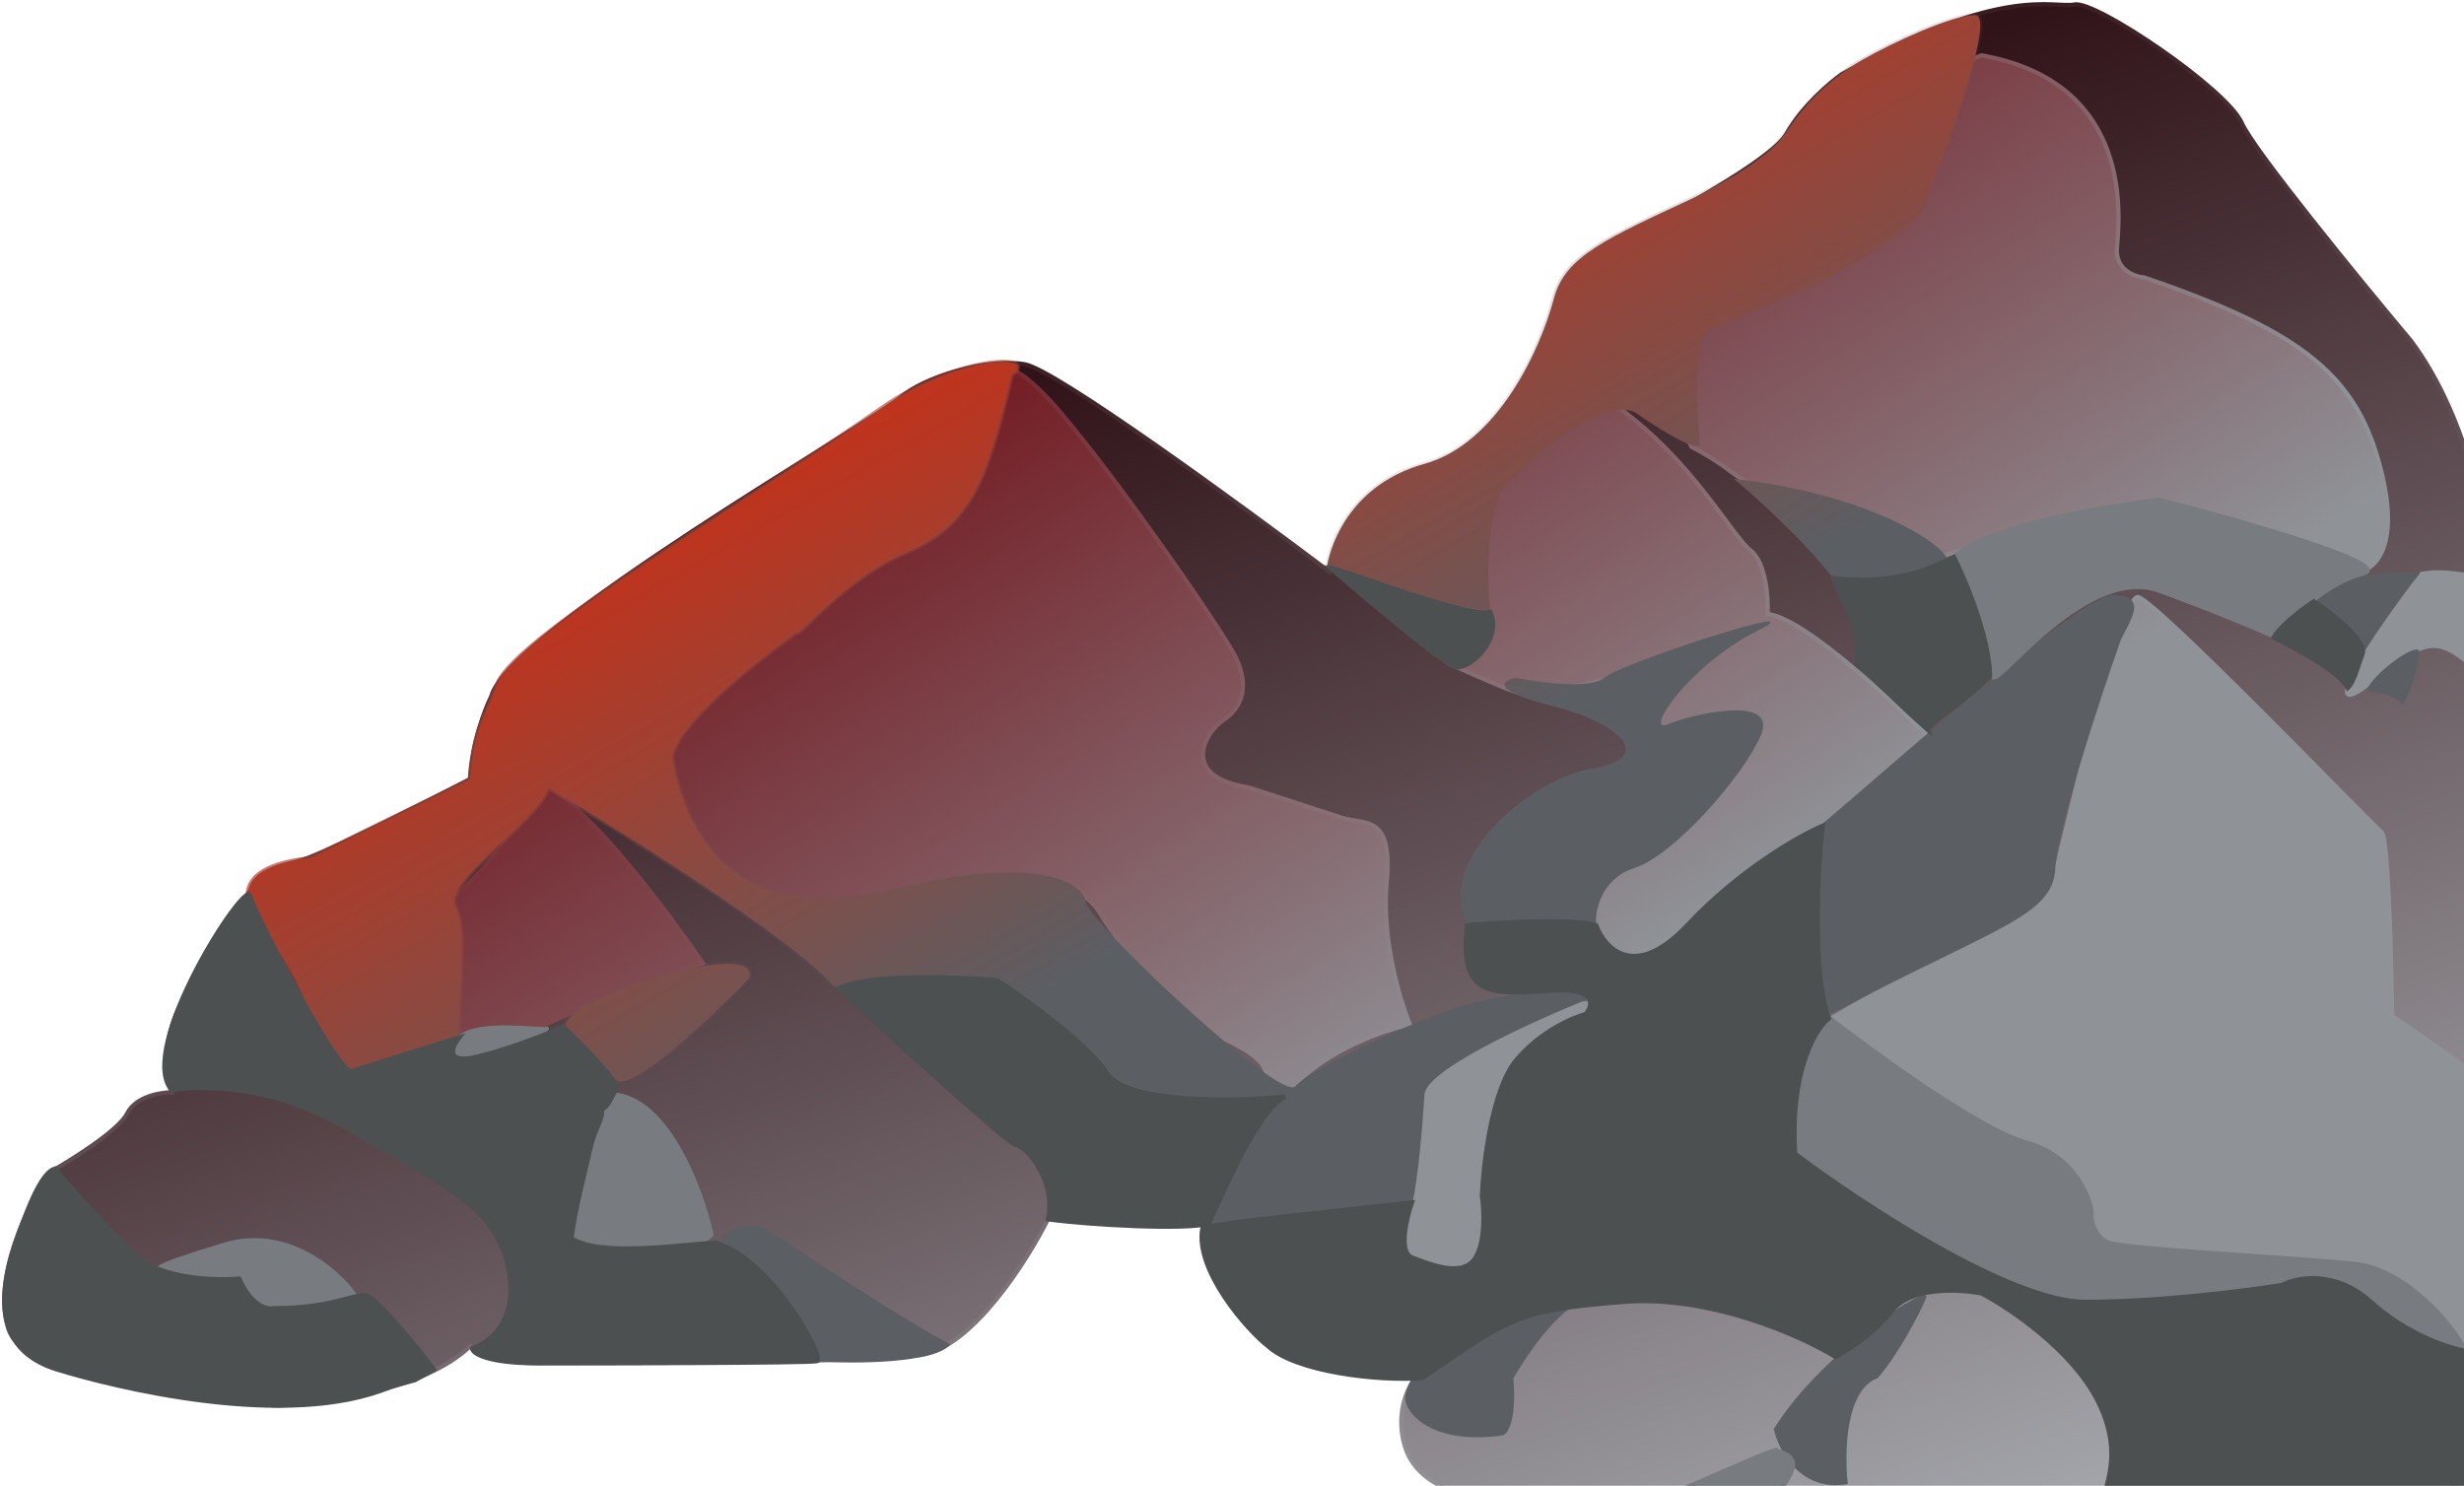 <svg width="582" height="351" viewBox="0 0 582 351" fill="none" xmlns="http://www.w3.org/2000/svg">
<path d="M30.025 263.06C32.025 259.06 37.858 258.06 40.525 258.06C36.569 245.202 42.884 235.279 53.183 219.097L53.525 218.56C64.025 202.06 64.025 206.06 73.025 202.56C80.225 199.76 101.358 189.06 111.024 184.06C111.424 175.66 114.524 167.56 116.024 164.56C120.024 149.06 207.024 99.06 212.524 94.06C218.024 89.06 233.024 84.56 242.024 86.06C249.224 87.26 293.023 119.227 314.023 135.06C315.623 122.66 341.356 110.227 354.023 105.56C357.223 90.76 372.69 67.727 380.023 58.06C392.523 51.894 418.423 37.96 422.023 31.56C425.623 25.16 432.189 19.56 435.023 17.561C473.022 -3.94 485.022 2.06 490.022 1.06C495.022 0.06 526.022 21.06 529.522 29.06C532.322 35.46 557.355 66.06 569.522 80.56C583.522 99.36 588.022 126.394 588.522 137.56C601.722 139.96 619.022 151.227 626.022 156.56C635.221 150.96 649.855 157.227 656.021 161.06C658.821 159.86 664.521 156.227 667.021 154.56C664.621 138.16 680.021 131.727 688.021 130.56C710.021 119.36 733.854 124.894 743.021 129.06C765.421 132.26 818.354 201.394 842.02 235.56C852.42 230.76 865.02 236.227 870.02 239.56C884.02 242.36 902.187 265.727 909.52 277.06C923.02 288.06 903.02 311.56 903.02 313.56C899.02 324.06 875.02 319.56 850.52 319.56C830.92 319.56 822.021 308.56 820.021 303.06C815.521 304.06 776.521 312.06 753.021 319.56C734.221 325.56 669.521 307.727 639.521 298.06C638.188 301.727 635.321 312.36 634.521 325.56C633.521 342.06 584.522 347.56 558.022 358.06C536.822 366.46 508.856 359.894 497.522 355.56C499.189 361.727 494.922 374.36 464.522 375.56C434.123 376.76 420.523 362.727 417.523 355.56C407.023 360.56 354.023 355.56 345.523 353.06C337.023 350.56 331.523 346.06 331.023 337.06C330.623 329.86 334.19 325.06 336.023 323.56C331.523 323.56 327.023 323.06 315.023 323.56C303.023 324.06 295.023 309.56 289.523 305.06C285.123 301.46 286.023 293.56 287.023 290.06C281.823 287.66 258.524 287.727 247.524 288.06C242.524 298.06 229.524 318.46 217.524 320.06C202.524 322.06 142.524 322.06 128.024 322.06C116.424 322.06 111.858 319.394 111.024 318.06C100.224 328.46 76.191 331.727 65.525 332.06C46.025 331.06 6.025 326.06 2.025 314.06C-1.975 302.06 6.692 284.394 11.525 277.06C16.858 274.06 28.025 267.06 30.025 263.06Z" fill="url(#paint0_linear_175_21)" stroke="url(#paint1_linear_175_21)"/>
<path d="M107.025 212.061C112.625 207.661 124.358 192.894 129.525 186.061C140.324 192.061 158.358 216.227 166.025 227.561C157.025 230.061 130.525 240.561 118.525 247.061C108.925 252.261 106.858 251.227 107.025 250.061C111.025 229.561 107.025 213.061 107.025 212.061Z" fill="url(#paint2_linear_175_21)"/>
<path d="M245.524 92.061C236.324 83.26 236.358 88.394 237.524 92.061C233.191 97.894 224.224 110.361 223.024 113.561C221.524 117.561 191.024 141.061 178.525 146.561C166.025 152.061 155.525 173.561 153.525 178.061C151.525 182.561 169.525 212.061 182.524 216.061C195.524 220.061 227.024 208.561 237.524 208.561C248.024 208.561 255.524 208.561 260.024 216.061C263.624 222.061 274.524 235.894 279.524 242.061C285.691 243.727 298.224 248.361 299.024 253.561C299.824 258.761 303.691 257.727 305.524 256.561C313.924 247.761 327.357 243.227 333.024 242.061C330.69 236.394 326.324 221.761 327.524 208.561C329.024 192.061 322.524 195.061 316.524 193.061C311.724 191.461 300.191 187.727 295.024 186.061C278.524 183.561 284.524 173.061 289.024 170.061C293.524 167.061 295.024 162.061 292.024 155.561C289.024 149.061 257.024 103.061 245.524 92.061Z" fill="url(#paint3_linear_175_21)"/>
<path d="M327.524 256.561L366.024 237.061H377.023L366.024 256.561L352.524 300.561H327.524V256.561Z" fill="url(#paint4_linear_175_21)"/>
<path d="M336.024 137.561L368.524 96.061C367.024 91.727 367.624 85.66 382.023 96.061C400.023 109.061 409.023 126.561 413.523 130.061C417.123 132.861 417.69 141.227 417.523 145.061C426.323 145.861 449.856 168.061 460.523 179.061L384.523 234.561L372.023 216.061L386.023 173.061L392.023 157.561C382.357 159.894 362.424 164.461 360.024 164.061C357.624 163.661 348.357 159.561 344.024 157.561L336.024 137.561Z" fill="url(#paint5_linear_175_21)"/>
<path d="M388.023 82.561L460.523 16.061L468.023 13.06C504.523 19.561 500.523 52.06 500.023 58.56C499.623 63.761 504.189 65.394 506.523 65.561C544.523 78.561 557.023 89.061 562.522 111.561C566.922 129.561 560.689 134.727 557.023 135.061C548.523 130.561 515.523 118.061 503.023 119.061C493.023 119.861 462.523 130.061 448.523 135.061C436.856 128.394 412.623 114.361 409.023 111.561C405.423 108.761 401.19 106.394 399.523 105.561L388.023 82.561Z" fill="url(#paint6_linear_175_21)"/>
<path d="M562.022 159.561C544.423 174.361 561.189 149.727 572.022 135.561C587.222 132.761 617.356 148.394 628.522 157.561C615.322 159.961 607.689 171.561 606.022 176.061C599.022 174.061 587.922 159.261 579.522 154.061C571.122 148.861 566.022 159.061 562.022 159.561Z" fill="url(#paint7_linear_175_21)"/>
<path d="M623.022 187.561C619.422 176.361 626.189 164.894 630.522 161.061C637.322 161.061 646.022 165.394 649.022 167.061C643.189 169.894 630.822 177.161 628.022 183.561C625.222 189.961 623.522 188.894 623.022 187.561Z" fill="url(#paint8_linear_175_21)"/>
<path d="M749.521 154.061C745.922 152.461 718.522 132.227 706.022 124.561C700.522 132.061 700.522 162.061 699.522 174.061C698.722 183.661 681.855 192.061 673.522 195.061V246.561C691.188 244.894 726.622 242.161 727.022 244.561C727.422 246.961 752.521 261.894 765.021 269.061H779.021C806.021 273.061 815.021 285.061 816.021 283.061C817.021 281.061 815.021 238.561 813.021 239.561C811.421 240.361 778.021 216.227 761.521 204.061C759.021 188.061 753.121 155.661 749.521 154.061Z" fill="url(#paint9_linear_175_21)"/>
<path d="M870.521 250.061C870.521 245.661 870.854 240.394 870.021 239.561L841.021 264.561C837.688 274.394 832.521 294.061 840.521 294.061C850.521 294.061 865.521 303.561 870.521 309.561C874.521 314.361 878.521 315.227 880.021 315.061C882.354 312.394 887.521 305.761 889.521 300.561C891.521 295.361 888.687 279.727 887.021 272.561C881.521 266.894 870.521 254.461 870.521 250.061Z" fill="url(#paint10_linear_175_21)"/>
<path d="M481.023 271.061C472.623 269.061 443.523 250.894 430.023 242.061L484.523 210.561C489.856 187.061 501.423 140.261 505.023 141.061C509.523 142.061 560.522 195.061 562.522 196.561C564.122 197.761 564.856 226.061 565.022 240.061C578.022 248.727 604.322 267.461 605.522 273.061C606.722 278.661 606.022 302.061 605.522 313.061C604.022 312.394 599.922 312.061 595.522 316.061C591.122 320.061 582.689 319.727 579.022 319.061C573.522 297.061 544.023 296.561 535.523 296.561C528.723 296.561 505.356 294.227 494.523 293.061C493.523 286.561 489.423 273.061 481.023 271.061Z" fill="url(#paint11_linear_175_21)"/>
<path d="M107.025 212.061C112.625 207.661 124.358 192.894 129.525 186.061C140.324 192.061 158.358 216.227 166.025 227.561C157.025 230.061 130.525 240.561 118.525 247.061C108.925 252.261 106.858 251.227 107.025 250.061C111.025 229.561 107.025 213.061 107.025 212.061Z" stroke="url(#paint12_linear_175_21)"/>
<path d="M245.524 92.061C236.324 83.26 236.358 88.394 237.524 92.061C233.191 97.894 224.224 110.361 223.024 113.561C221.524 117.561 191.024 141.061 178.525 146.561C166.025 152.061 155.525 173.561 153.525 178.061C151.525 182.561 169.525 212.061 182.524 216.061C195.524 220.061 227.024 208.561 237.524 208.561C248.024 208.561 255.524 208.561 260.024 216.061C263.624 222.061 274.524 235.894 279.524 242.061C285.691 243.727 298.224 248.361 299.024 253.561C299.824 258.761 303.691 257.727 305.524 256.561C313.924 247.761 327.357 243.227 333.024 242.061C330.69 236.394 326.324 221.761 327.524 208.561C329.024 192.061 322.524 195.061 316.524 193.061C311.724 191.461 300.191 187.727 295.024 186.061C278.524 183.561 284.524 173.061 289.024 170.061C293.524 167.061 295.024 162.061 292.024 155.561C289.024 149.061 257.024 103.061 245.524 92.061Z" stroke="url(#paint13_linear_175_21)"/>
<path d="M327.524 256.561L366.024 237.061H377.023L366.024 256.561L352.524 300.561H327.524V256.561Z" stroke="url(#paint14_linear_175_21)"/>
<path d="M336.024 137.561L368.524 96.061C367.024 91.727 367.624 85.66 382.023 96.061C400.023 109.061 409.023 126.561 413.523 130.061C417.123 132.861 417.69 141.227 417.523 145.061C426.323 145.861 449.856 168.061 460.523 179.061L384.523 234.561L372.023 216.061L386.023 173.061L392.023 157.561C382.357 159.894 362.424 164.461 360.024 164.061C357.624 163.661 348.357 159.561 344.024 157.561L336.024 137.561Z" stroke="url(#paint15_linear_175_21)"/>
<path d="M388.023 82.561L460.523 16.061L468.023 13.06C504.523 19.561 500.523 52.06 500.023 58.56C499.623 63.761 504.189 65.394 506.523 65.561C544.523 78.561 557.023 89.061 562.522 111.561C566.922 129.561 560.689 134.727 557.023 135.061C548.523 130.561 515.523 118.061 503.023 119.061C493.023 119.861 462.523 130.061 448.523 135.061C436.856 128.394 412.623 114.361 409.023 111.561C405.423 108.761 401.19 106.394 399.523 105.561L388.023 82.561Z" stroke="url(#paint16_linear_175_21)"/>
<path d="M562.022 159.561C544.423 174.361 561.189 149.727 572.022 135.561C587.222 132.761 617.356 148.394 628.522 157.561C615.322 159.961 607.689 171.561 606.022 176.061C599.022 174.061 587.922 159.261 579.522 154.061C571.122 148.861 566.022 159.061 562.022 159.561Z" stroke="url(#paint17_linear_175_21)"/>
<path d="M623.022 187.561C619.422 176.361 626.189 164.894 630.522 161.061C637.322 161.061 646.022 165.394 649.022 167.061C643.189 169.894 630.822 177.161 628.022 183.561C625.222 189.961 623.522 188.894 623.022 187.561Z" stroke="url(#paint18_linear_175_21)"/>
<path d="M749.521 154.061C745.922 152.461 718.522 132.227 706.022 124.561C700.522 132.061 700.522 162.061 699.522 174.061C698.722 183.661 681.855 192.061 673.522 195.061V246.561C691.188 244.894 726.622 242.161 727.022 244.561C727.422 246.961 752.521 261.894 765.021 269.061H779.021C806.021 273.061 815.021 285.061 816.021 283.061C817.021 281.061 815.021 238.561 813.021 239.561C811.421 240.361 778.021 216.227 761.521 204.061C759.021 188.061 753.121 155.661 749.521 154.061Z" stroke="url(#paint19_linear_175_21)"/>
<path d="M870.521 250.061C870.521 245.661 870.854 240.394 870.021 239.561L841.021 264.561C837.688 274.394 832.521 294.061 840.521 294.061C850.521 294.061 865.521 303.561 870.521 309.561C874.521 314.361 878.521 315.227 880.021 315.061C882.354 312.394 887.521 305.761 889.521 300.561C891.521 295.361 888.687 279.727 887.021 272.561C881.521 266.894 870.521 254.461 870.521 250.061Z" stroke="url(#paint20_linear_175_21)"/>
<path d="M481.023 271.061C472.623 269.061 443.523 250.894 430.023 242.061L484.523 210.561C489.856 187.061 501.423 140.261 505.023 141.061C509.523 142.061 560.522 195.061 562.522 196.561C564.122 197.761 564.856 226.061 565.022 240.061C578.022 248.727 604.322 267.461 605.522 273.061C606.722 278.661 606.022 302.061 605.522 313.061C604.022 312.394 599.922 312.061 595.522 316.061C591.122 320.061 582.689 319.727 579.022 319.061C573.522 297.061 544.023 296.561 535.523 296.561C528.723 296.561 505.356 294.227 494.523 293.061C493.523 286.561 489.423 273.061 481.023 271.061Z" stroke="url(#paint21_linear_175_21)"/>
<path d="M62.967 221.1C50.967 206.1 66.3 203.556 73.466 202.722C89.466 194.6 108.466 185.6 110.966 184.1C112.466 171.1 113.307 172.228 117.466 161.6C121.966 150.1 179.256 116.774 207.966 96.6C226.466 83.6 245.966 83.6 238.966 88.6C232.966 114.6 228.965 124.1 213.966 130.6C198.966 137.1 189.966 149.6 187.966 149.6C161.966 168.4 157.799 177.766 158.966 180.1C162.966 201.1 176.966 218.6 210.966 210.1C244.965 201.6 255.965 208.6 256.465 213.1C256.965 217.6 302.465 260.6 305.965 256.6C309.465 252.6 331.465 242.1 345.465 237.6C356.665 234 373.798 233.6 377.465 235.1C366.298 239.433 336.865 252.2 336.465 258.6C336.065 265 335.023 278.394 333.523 284.561C328.023 284.061 310.465 286.1 292.965 290.1C275.074 294.189 291.965 271.266 302.465 258.6C295.965 259.6 267.465 261.6 265.965 260.1C264.466 258.6 241.966 242.6 236.966 236.1C232.966 230.9 209.632 230.933 196.966 233.1C187.366 221.9 147.966 197.1 129.466 186.1C127.966 193.1 104.466 208.6 107.466 214.1C110.466 219.6 108.466 233.1 108.466 242.6C108.466 250.2 96.799 249.266 90.466 251.1C77.966 259.1 73.966 249.6 73.966 247.6C73.966 245.6 74.591 235.63 62.967 221.1Z" fill="url(#paint22_linear_175_21)"/>
<path d="M377.023 218.061C366.223 219.661 351.798 219.433 346.465 218.1C338.965 203.6 360.965 184.1 375.965 181.6C390.965 179.1 383.465 171.1 365.965 166.6C351.965 163 354.798 160.766 357.965 160.1C363.631 161.266 375.765 162.9 378.965 160.1C382.965 156.6 430.964 141.1 414.964 149.1C398.964 157.1 387.965 173.6 393.965 171.1C399.964 168.6 419.964 164.1 415.964 173.6C411.964 183.1 395.465 202.1 385.965 205.1C378.365 207.5 376.689 215.227 377.023 218.061Z" fill="url(#paint23_linear_175_21)"/>
<path d="M336.523 109.561C319.323 114.361 314.465 128.1 313.465 133.6C333.465 140.8 347.965 144.433 351.965 144.1C350.365 126.1 353.631 117.266 355.465 115.1C373.465 96.3 383.631 95.6 386.465 97.6C399.264 106.4 401.798 105.933 401.464 104.6C399.864 84.2 402.131 78.433 403.464 78.1C444.664 61.7 454.631 51.266 454.464 48.1C460.131 34.6 471.47 3.561 466.522 3.561C461.022 3.561 447.022 10.06 440.022 14.06C432.604 18.3 426.224 24.458 422.022 31.061C418.522 36.56 409.081 42.021 401.523 46.06C379.123 56.461 369.672 60.521 367.023 70.561C363.866 82.521 353.723 104.761 336.523 109.561Z" fill="url(#paint24_linear_175_21)"/>
<path d="M435.464 140.6C431.464 132.1 410.464 113.6 409.464 113.1C444.464 117.1 461.964 130.6 459.964 133.1C458.364 135.1 442.964 138.933 435.464 140.6Z" fill="url(#paint25_linear_175_21)"/>
<path d="M498.964 140.6C491.464 140.6 450.131 178.1 430.464 194.6C428.864 209.4 427.465 233.1 432.464 239.6C470.964 219.1 484.964 216.6 485.464 205.1C485.864 195.9 495.964 165.266 500.964 151.1C503.464 146.1 507.373 140.6 498.964 140.6Z" fill="url(#paint26_linear_175_21)"/>
<path d="M634.464 319.1C621.664 308.3 593.464 318.1 583.464 320.6C587.064 326.2 590.63 342.266 591.964 347.6C601.964 346 615.964 342.1 622.964 337.6C634.464 335.6 636.13 321.433 634.464 319.1Z" fill="url(#paint27_linear_175_21)"/>
<path d="M571.464 135.6C557.864 134 548.355 138.894 546.022 142.061C554.022 147.561 556.464 153.6 557.464 155.6C559.964 151.1 567.297 140.433 571.464 135.6Z" fill="url(#paint28_linear_175_21)"/>
<path d="M566.964 166.1C566.164 164.5 561.297 163.433 558.964 163.1C560.464 159.1 571.464 151.1 571.464 154.1C571.464 157.1 567.964 168.1 566.964 166.1Z" fill="url(#paint29_linear_175_21)"/>
<path d="M603.963 175.1C606.297 171.266 613.464 160.7 629.464 155.1C630.464 155.933 632.263 161.6 625.463 171.6C623.797 174.766 620.963 182.8 622.963 189.6C623.095 190.046 623.19 190.422 623.251 190.733C627.834 182.554 633.149 174.946 638.463 171.6C651.963 163.1 664.463 156.6 665.963 155.6C667.463 154.6 665.606 153.92 667.463 145.1C669.463 135.6 676.464 133.6 691.463 128.6C703.245 124.672 706.463 124.266 705.463 124.6C705.963 125.933 705.063 135.5 701.463 149.1C697.863 162.7 699.963 172.1 697.963 176.6C698.13 178.766 693.463 185.3 673.463 194.1C673.296 209.266 673.163 240.6 671.963 246.6C662.963 249.1 642.063 254.5 632.463 254.1C627.963 244.766 617.163 224.7 609.963 219.1C610.847 217.332 615.897 204.107 622.659 191.801C620.324 190.477 612.287 179.64 603.963 175.1Z" fill="url(#paint30_linear_175_21)"/>
<path d="M824.462 248.6C812.462 260.6 814.462 280.6 814.462 283.1C820.862 285.5 834.462 291.766 840.462 294.6C839.662 278.6 842.129 270.6 843.462 268.6C848.262 265 863.796 246.933 869.962 239.6C865.162 235.6 854.962 233.433 851.462 233.1C840.962 235.1 834.062 239 824.462 248.6Z" fill="url(#paint31_linear_175_21)"/>
<path d="M145.466 255.1C141.866 251.9 135.633 245.1 133.466 242.1C133.966 240.1 140.366 234.9 157.966 230.1C175.566 225.3 177.966 228.766 176.966 231.1C167.966 240.433 149.066 258.3 145.466 255.1Z" fill="url(#paint32_linear_175_21)"/>
<path d="M193.466 321.6C190.266 314.4 175.966 298.933 169.466 294.1C170.966 291.1 175.966 286.5 183.966 292.1C191.966 297.7 214.466 312.433 224.466 317.6C220.966 322.1 201.299 322.266 193.466 321.6Z" fill="url(#paint33_linear_175_21)"/>
<path d="M354.965 339.1C337.465 341.6 331.215 333.1 331.965 329.6C334.965 315.6 361.965 308.6 371.465 308.6C365.065 313 359.465 322.266 357.465 325.6C358.265 335.6 356.131 338.766 354.965 339.1Z" fill="url(#paint34_linear_175_21)"/>
<path d="M436.464 350.6C425.264 352.6 420.131 342.766 418.964 337.6C430.464 319.1 456.464 302.6 454.964 306.6C453.764 309.8 447.798 320.933 443.464 325.6C435.864 328.4 435.631 343.433 436.464 350.6Z" fill="url(#paint35_linear_175_21)"/>
<path d="M73.466 202.722C66.3 203.556 50.967 206.1 62.967 221.1C74.591 235.63 73.966 245.6 73.966 247.6C73.966 249.6 77.966 259.1 90.466 251.1C96.799 249.266 108.466 250.2 108.466 242.6C108.466 233.1 110.466 219.6 107.466 214.1C104.466 208.6 127.966 193.1 129.466 186.1C147.966 197.1 187.366 221.9 196.966 233.1C209.632 230.933 232.966 230.9 236.966 236.1C241.966 242.6 264.466 258.6 265.966 260.1C267.465 261.6 295.965 259.6 302.465 258.6C291.965 271.266 275.074 294.189 292.965 290.1C310.465 286.1 328.023 284.061 333.523 284.561C335.023 278.394 336.065 265 336.465 258.6C336.865 252.2 366.298 239.433 377.465 235.1C373.798 233.6 356.665 234 345.465 237.6C331.465 242.1 309.465 252.6 305.965 256.6C302.465 260.6 256.965 217.6 256.465 213.1C255.965 208.6 244.965 201.6 210.966 210.1C176.966 218.6 162.966 201.1 158.966 180.1C157.799 177.766 161.966 168.4 187.966 149.6C189.966 149.6 198.966 137.1 213.966 130.6C228.965 124.1 232.966 114.6 238.966 88.6C245.966 83.6 226.466 83.6 207.966 96.6C179.256 116.774 121.966 150.1 117.466 161.6C113.307 172.228 112.466 171.1 110.966 184.1C108.466 185.6 89.466 194.6 73.466 202.722ZM346.465 218.1C351.798 219.433 366.223 219.661 377.023 218.061C376.689 215.227 378.365 207.5 385.965 205.1C395.465 202.1 411.964 183.1 415.964 173.6C419.964 164.1 399.964 168.6 393.965 171.1C387.965 173.6 398.964 157.1 414.964 149.1C430.964 141.1 382.965 156.6 378.965 160.1C375.765 162.9 363.631 161.266 357.965 160.1C354.798 160.766 351.965 163 365.965 166.6C383.465 171.1 390.965 179.1 375.965 181.6C360.965 184.1 338.965 203.6 346.465 218.1ZM313.465 133.6C314.465 128.1 319.323 114.361 336.523 109.561C353.723 104.761 363.866 82.521 367.023 70.561C369.672 60.521 379.123 56.461 401.523 46.06C409.081 42.021 418.522 36.56 422.022 31.061C426.224 24.458 432.604 18.3 440.022 14.06C447.022 10.06 461.022 3.561 466.522 3.561C471.47 3.561 460.131 34.6 454.464 48.1C454.631 51.266 444.664 61.7 403.464 78.1C402.131 78.433 399.864 84.2 401.464 104.6C401.798 105.933 399.264 106.4 386.465 97.6C383.631 95.6 373.465 96.3 355.465 115.1C353.631 117.266 350.365 126.1 351.965 144.1C347.965 144.433 333.465 140.8 313.465 133.6ZM409.464 113.1C410.464 113.6 431.464 132.1 435.464 140.6C442.964 138.933 458.364 135.1 459.964 133.1C461.964 130.6 444.464 117.1 409.464 113.1ZM430.464 194.6C450.131 178.1 491.464 140.6 498.964 140.6C507.373 140.6 503.464 146.1 500.964 151.1C495.964 165.266 485.864 195.9 485.464 205.1C484.964 216.6 470.964 219.1 432.464 239.6C427.465 233.1 428.864 209.4 430.464 194.6ZM583.464 320.6C593.464 318.1 621.664 308.3 634.464 319.1C636.13 321.433 634.464 335.6 622.964 337.6C615.964 342.1 601.964 346 591.964 347.6C590.63 342.266 587.064 326.2 583.464 320.6ZM546.022 142.061C548.355 138.894 557.864 134 571.464 135.6C567.297 140.433 559.964 151.1 557.464 155.6C556.464 153.6 554.022 147.561 546.022 142.061ZM558.964 163.1C561.297 163.433 566.164 164.5 566.964 166.1C567.964 168.1 571.464 157.1 571.464 154.1C571.464 151.1 560.464 159.1 558.964 163.1ZM603.963 175.1C606.297 171.266 613.464 160.7 629.464 155.1C630.464 155.933 632.263 161.6 625.463 171.6C623.797 174.766 620.963 182.8 622.963 189.6C625.463 198.1 614.963 181.1 603.963 175.1ZM609.963 219.1C611.463 216.1 624.963 180.1 638.463 171.6C651.963 163.1 664.463 156.6 665.963 155.6C667.463 154.6 665.606 153.92 667.463 145.1C669.463 135.6 676.464 133.6 691.463 128.6C703.245 124.672 706.463 124.266 705.463 124.6C705.963 125.933 705.063 135.5 701.463 149.1C697.863 162.7 699.963 172.1 697.963 176.6C698.13 178.766 693.463 185.3 673.463 194.1C673.296 209.266 673.163 240.6 671.963 246.6C662.963 249.1 642.063 254.5 632.463 254.1C627.963 244.766 617.163 224.7 609.963 219.1ZM814.462 283.1C814.462 280.6 812.462 260.6 824.462 248.6C834.062 239 840.962 235.1 851.462 233.1C854.962 233.433 865.162 235.6 869.962 239.6C863.796 246.933 848.262 265 843.462 268.6C842.129 270.6 839.662 278.6 840.462 294.6C834.462 291.766 820.862 285.5 814.462 283.1ZM133.466 242.1C135.633 245.1 141.866 251.9 145.466 255.1C149.066 258.3 167.966 240.433 176.966 231.1C177.966 228.766 175.566 225.3 157.966 230.1C140.366 234.9 133.966 240.1 133.466 242.1ZM169.466 294.1C175.966 298.933 190.266 314.4 193.466 321.6C201.299 322.266 220.966 322.1 224.466 317.6C214.466 312.433 191.966 297.7 183.966 292.1C175.966 286.5 170.966 291.1 169.466 294.1ZM331.965 329.6C331.215 333.1 337.465 341.6 354.965 339.1C356.131 338.766 358.265 335.6 357.465 325.6C359.465 322.266 365.065 313 371.465 308.6C361.965 308.6 334.965 315.6 331.965 329.6ZM418.964 337.6C420.131 342.766 425.264 352.6 436.464 350.6C435.631 343.433 435.864 328.4 443.464 325.6C447.798 320.933 453.764 309.8 454.964 306.6C456.464 302.6 430.464 319.1 418.964 337.6Z" stroke="url(#paint36_linear_175_21)"/>
<path d="M114.524 249.061C104.524 252.261 106.357 247.727 108.524 245.061C113.524 241.061 128.024 243.561 129.024 243.061C130.024 242.561 127.024 245.061 114.524 249.061Z" fill="#787B80"/>
<path d="M139.524 274.561C140.324 268.561 143.524 261.394 145.024 258.561C157.824 259.761 165.69 281.061 168.024 291.561C168.024 292.061 166.224 293.561 159.024 295.561C150.024 298.061 138.024 293.061 134.524 291.561C131.024 290.061 138.524 282.061 139.524 274.561Z" fill="#787B80"/>
<path d="M471.022 160.061C471.422 154.461 465.189 138.394 462.022 131.061C470.022 124.261 497.355 119.561 510.022 118.061C529.522 123.061 566.421 133.561 558.021 135.561C549.622 137.561 540.855 146.394 537.522 150.561C533.855 148.894 523.222 144.361 510.022 139.561C493.522 133.561 473.522 160.061 471.022 160.061Z" fill="#787B80"/>
<path d="M424.522 274.561C422.522 261.761 428.689 245.227 431.522 240.061C443.522 249.227 467.422 266.861 479.022 270.061C490.622 273.261 494.522 284.561 494.022 287.561C494.188 289.561 495.222 292.361 498.022 293.561C501.522 295.061 541.022 297.061 556.022 298.561C568.022 299.761 579.188 312.727 582.021 318.561C576.188 316.061 559.322 318.561 554.522 314.561C549.722 310.561 544.022 302.561 541.522 303.561C526.688 305.727 494.522 309.461 484.522 307.061C474.522 304.661 440.355 284.394 424.522 274.561Z" fill="#787B80"/>
<path d="M718.521 285.061C712.021 275.061 674.521 254.561 672.521 253.061V246.061C674.921 244.061 710.187 242.561 727.521 242.061C737.354 250.894 758.52 268.261 764.52 267.061C772.02 265.561 813.52 277.561 813.52 280.061V285.061C814.02 294.561 821.52 301.561 820.52 302.561C819.52 303.561 810.02 305.561 808.02 305.061C806.42 304.661 809.353 291.061 810.02 285.061C809.353 285.061 806.82 284.561 802.02 282.561C796.02 280.061 779.02 278.061 773.02 280.061C768.22 281.661 734.687 284.061 718.521 285.061Z" fill="#787B80"/>
<path d="M870.52 317.561C867.626 315.456 863.02 302.061 859.02 297.561C873.02 289.561 889.52 292.561 892.52 295.561C894.92 297.961 906.686 299.061 911.02 299.061C908.02 308.061 903.226 317.459 896.02 319.061C887.02 321.061 876.02 321.561 870.52 317.561Z" fill="#787B80"/>
<path d="M478.022 374.061C468.522 375.561 435.022 381.561 456.022 360.561C457.355 361.061 463.122 361.761 475.522 360.561C487.922 359.361 495.688 357.061 498.022 356.061C499.522 364.061 490.872 372.032 478.022 374.061Z" fill="#787B80"/>
<path d="M416.522 356.061C412.522 358.861 388.856 358.894 386.023 355.561C388.023 356.761 415.022 343.561 419.522 342.561C419.856 343.061 423.522 343.261 423.522 346.061C423.522 348.861 417.689 356.227 416.522 356.061Z" fill="#787B80"/>
<path d="M61.024 309.061C59.024 301.461 48.191 301.227 43.024 302.061C33.024 300.561 35.024 299.561 53.024 294.061C67.424 289.661 79.357 299.894 83.524 305.561C76.324 308.361 65.524 309.061 61.024 309.061Z" fill="#787B80"/>
<path d="M114.524 249.061C104.524 252.261 106.357 247.727 108.524 245.061C113.524 241.061 128.024 243.561 129.024 243.061C130.024 242.561 127.024 245.061 114.524 249.061Z" stroke="#787B80"/>
<path d="M139.524 274.561C140.324 268.561 143.524 261.394 145.024 258.561C157.824 259.761 165.69 281.061 168.024 291.561C168.024 292.061 166.224 293.561 159.024 295.561C150.024 298.061 138.024 293.061 134.524 291.561C131.024 290.061 138.524 282.061 139.524 274.561Z" stroke="#787B80"/>
<path d="M471.022 160.061C471.422 154.461 465.189 138.394 462.022 131.061C470.022 124.261 497.355 119.561 510.022 118.061C529.522 123.061 566.421 133.561 558.021 135.561C549.622 137.561 540.855 146.394 537.522 150.561C533.855 148.894 523.222 144.361 510.022 139.561C493.522 133.561 473.522 160.061 471.022 160.061Z" stroke="#787B80"/>
<path d="M424.522 274.561C422.522 261.761 428.689 245.227 431.522 240.061C443.522 249.227 467.422 266.861 479.022 270.061C490.622 273.261 494.522 284.561 494.022 287.561C494.188 289.561 495.222 292.361 498.022 293.561C501.522 295.061 541.022 297.061 556.022 298.561C568.022 299.761 579.188 312.727 582.021 318.561C576.188 316.061 559.322 318.561 554.522 314.561C549.722 310.561 544.022 302.561 541.522 303.561C526.688 305.727 494.522 309.461 484.522 307.061C474.522 304.661 440.355 284.394 424.522 274.561Z" stroke="#787B80"/>
<path d="M718.521 285.061C712.021 275.061 674.521 254.561 672.521 253.061V246.061C674.921 244.061 710.187 242.561 727.521 242.061C737.354 250.894 758.52 268.261 764.52 267.061C772.02 265.561 813.52 277.561 813.52 280.061V285.061C814.02 294.561 821.52 301.561 820.52 302.561C819.52 303.561 810.02 305.561 808.02 305.061C806.42 304.661 809.353 291.061 810.02 285.061C809.353 285.061 806.82 284.561 802.02 282.561C796.02 280.061 779.02 278.061 773.02 280.061C768.22 281.661 734.687 284.061 718.521 285.061Z" stroke="#787B80"/>
<path d="M870.52 317.561C867.626 315.456 863.02 302.061 859.02 297.561C873.02 289.561 889.52 292.561 892.52 295.561C894.92 297.961 906.686 299.061 911.02 299.061C908.02 308.061 903.226 317.459 896.02 319.061C887.02 321.061 876.02 321.561 870.52 317.561Z" stroke="#787B80"/>
<path d="M478.022 374.061C468.522 375.561 435.022 381.561 456.022 360.561C457.355 361.061 463.122 361.761 475.522 360.561C487.922 359.361 495.688 357.061 498.022 356.061C499.522 364.061 490.872 372.032 478.022 374.061Z" stroke="#787B80"/>
<path d="M416.522 356.061C412.522 358.861 388.856 358.894 386.023 355.561C388.023 356.761 415.022 343.561 419.522 342.561C419.856 343.061 423.522 343.261 423.522 346.061C423.522 348.861 417.689 356.227 416.522 356.061Z" stroke="#787B80"/>
<path d="M61.024 309.061C59.024 301.461 48.191 301.227 43.024 302.061C33.024 300.561 35.024 299.561 53.024 294.061C67.424 289.661 79.357 299.894 83.524 305.561C76.324 308.361 65.524 309.061 61.024 309.061Z" stroke="#787B80"/>
<path d="M3.525 294.061C7.402 282.432 10.359 276.727 13.025 276.061C16.359 280.227 26.025 290.961 32.025 296.561C38.025 302.161 50.858 302.561 56.525 302.061C59.325 308.461 63.025 309.394 64.525 309.061C78.525 309.061 83.525 305.561 86.525 306.061C88.925 306.461 99.025 318.727 102.525 323.561L98.025 326.061L92.525 327.561C68.025 338.061 26.525 327.561 13.525 323.561C0.525 319.561 -1.475 309.061 3.525 294.061Z" fill="#4C5051"/>
<path d="M80.025 265.561C64.025 256.361 47.025 256.394 40.525 257.561C32.025 247.561 58.025 207.561 59.025 211.561C60.025 215.561 80.025 254.06 83.025 253.06C85.425 252.26 101.025 247.394 108.525 245.06C106.692 247.394 105.025 251.56 113.025 249.56C121.025 247.56 129.691 244.06 133.025 242.56C137.691 246.894 146.725 255.961 145.525 257.561C144.325 259.161 143.691 261.727 142.024 262.061C142.858 263.727 140.495 266.695 139.524 271.061C138.524 275.561 135.525 286.894 135.025 292.56C141.825 296.96 160.358 294.061 169.024 293.561C182.524 297.561 195.024 321.061 193.024 321.561C191.024 322.061 140.025 322.061 126.525 322.061C115.725 322.061 111.525 319.894 111.525 318.561C122.025 314.561 122.525 302.061 117.525 292.56C112.525 283.06 100.025 277.061 80.025 265.561Z" fill="#4C5051"/>
<path d="M240.024 270.56C238.424 270.56 211.358 245.894 198.024 233.561C204.824 229.961 225.858 230.727 235.524 231.561C242.191 235.894 256.724 246.361 261.524 253.561C266.324 260.761 291.524 260.227 303.524 259.061C296.724 263.061 289.524 280.727 285.524 289.061C280.324 290.661 257.19 289.394 247.524 288.061C249.524 278.561 242.024 270.56 240.024 270.56Z" fill="#4C5051"/>
<path d="M333.524 284.061C312.724 286.461 291.19 288.394 284.024 290.061C282.024 300.061 294.857 314.561 299.524 318.061C306.023 324.061 325.357 326.394 336.023 325.561C356.523 311.561 358.023 309.561 383.523 307.561C403.923 305.961 425.356 315.561 433.523 320.561C436.19 319.227 442.623 315.161 447.023 309.561C451.423 303.961 462.856 304.561 468.023 305.561C474.69 309.061 489.523 319.061 495.523 331.061C503.023 346.061 494.522 354.061 497.522 356.061C499.922 357.661 517.022 361.227 522.522 362.061C552.522 364.061 582.189 353.561 594.022 347.561C595.222 334.761 585.522 322.061 582.022 319.061C578.189 318.394 568.422 315.161 560.022 307.561C551.622 299.961 542.522 301.727 539.023 303.561C530.856 304.894 510.123 307.561 492.523 307.561C474.923 307.561 439.523 284.227 424.023 272.561C422.823 252.961 428.856 243.061 432.023 240.561C428.023 230.161 429.356 205.894 430.523 195.061C425.023 197.394 410.923 205.361 398.523 218.561C386.123 231.761 379.023 224.061 377.023 218.561C371.023 216.961 354.19 217.894 346.524 218.561C344.524 235.561 352.023 235.061 366.023 234.061C377.223 233.261 376.357 237.394 374.523 239.561C371.357 240.394 363.623 243.761 358.023 250.561C352.423 257.361 350.357 274.727 350.024 282.561C350.524 285.727 350.924 293.061 348.524 297.061C345.524 302.061 337.524 298.561 333.524 297.061C330.324 295.861 332.19 287.894 333.524 284.061Z" fill="#4C5051"/>
<path d="M343.523 157.561C340.723 156.761 321.19 140.227 314.023 134.061C316.023 134.061 346.523 146.061 352.023 144.561C355.023 151.061 347.023 158.561 343.523 157.561Z" fill="#4C5051"/>
<path d="M433.023 136.561C449.823 138.561 459.023 132.561 461.523 131.561C465.523 139.561 470.023 152.061 470.023 159.561C465.523 165.061 455.078 171.061 455.523 172.561C449.023 167.061 442.523 160.061 438.523 157.061C439.323 145.461 434.023 141.061 433.023 136.561Z" fill="#4C5051"/>
<path d="M554.522 162.561C552.122 158.161 541.023 152.727 537.023 150.561C539.023 147.361 544.189 143.561 546.522 142.061C550.856 144.894 559.222 151.361 558.022 154.561C556.822 157.761 556.022 161.227 554.522 162.561Z" fill="#4C5051"/>
<path d="M639.522 299.061C648.722 280.661 638.355 261.394 633.022 255.561C633.822 254.361 659.689 249.727 672.522 247.561V252.061C693.322 260.461 713.355 276.894 721.021 285.061C741.021 280.727 781.845 278.503 790.021 280.061C800.521 282.061 804.021 280.061 809.021 285.061C810.521 286.561 812.521 303.061 811.521 304.061C810.521 305.061 786.021 314.061 752.021 320.061C724.821 324.861 666.855 307.894 639.522 299.061Z" fill="#4C5051"/>
<path d="M848.021 320.061C821.521 320.061 814.021 296.061 814.521 283.061C823.961 288.526 837.023 293.004 842.91 295.023L843.021 295.061C859.521 295.561 864.021 300.061 864.021 303.061C864.021 305.461 869.021 309.061 871.521 310.561C890.021 318.061 894.67 318.129 889.52 320.061C885.52 321.561 856.521 320.061 848.021 320.061Z" fill="#4C5051"/>
<path d="M3.525 294.061C7.402 282.432 10.359 276.727 13.025 276.061C16.359 280.227 26.025 290.961 32.025 296.561C38.025 302.161 50.858 302.561 56.525 302.061C59.325 308.461 63.025 309.394 64.525 309.061C78.525 309.061 83.525 305.561 86.525 306.061C88.925 306.461 99.025 318.727 102.525 323.561L98.025 326.061L92.525 327.561C68.025 338.061 26.525 327.561 13.525 323.561C0.525 319.561 -1.475 309.061 3.525 294.061Z" stroke="#4C5051"/>
<path d="M80.025 265.561C64.025 256.361 47.025 256.394 40.525 257.561C32.025 247.561 58.025 207.561 59.025 211.561C60.025 215.561 80.025 254.06 83.025 253.06C85.425 252.26 101.025 247.394 108.525 245.06C106.692 247.394 105.025 251.56 113.025 249.56C121.025 247.56 129.691 244.06 133.025 242.56C137.691 246.894 146.725 255.961 145.525 257.561C144.325 259.161 143.691 261.727 142.024 262.061C142.858 263.727 140.495 266.695 139.524 271.061C138.524 275.561 135.525 286.894 135.025 292.56C141.825 296.96 160.358 294.061 169.024 293.561C182.524 297.561 195.024 321.061 193.024 321.561C191.024 322.061 140.025 322.061 126.525 322.061C115.725 322.061 111.525 319.894 111.525 318.561C122.025 314.561 122.525 302.061 117.525 292.56C112.525 283.06 100.025 277.061 80.025 265.561Z" stroke="#4C5051"/>
<path d="M240.024 270.56C238.424 270.56 211.358 245.894 198.024 233.561C204.824 229.961 225.858 230.727 235.524 231.561C242.191 235.894 256.724 246.361 261.524 253.561C266.324 260.761 291.524 260.227 303.524 259.061C296.724 263.061 289.524 280.727 285.524 289.061C280.324 290.661 257.19 289.394 247.524 288.061C249.524 278.561 242.024 270.56 240.024 270.56Z" stroke="#4C5051"/>
<path d="M333.524 284.061C312.724 286.461 291.19 288.394 284.024 290.061C282.024 300.061 294.857 314.561 299.524 318.061C306.023 324.061 325.357 326.394 336.023 325.561C356.523 311.561 358.023 309.561 383.523 307.561C403.923 305.961 425.356 315.561 433.523 320.561C436.19 319.227 442.623 315.161 447.023 309.561C451.423 303.961 462.856 304.561 468.023 305.561C474.69 309.061 489.523 319.061 495.523 331.061C503.023 346.061 494.522 354.061 497.522 356.061C499.922 357.661 517.022 361.227 522.522 362.061C552.522 364.061 582.189 353.561 594.022 347.561C595.222 334.761 585.522 322.061 582.022 319.061C578.189 318.394 568.422 315.161 560.022 307.561C551.622 299.961 542.522 301.727 539.023 303.561C530.856 304.894 510.123 307.561 492.523 307.561C474.923 307.561 439.523 284.227 424.023 272.561C422.823 252.961 428.856 243.061 432.023 240.561C428.023 230.161 429.356 205.894 430.523 195.061C425.023 197.394 410.923 205.361 398.523 218.561C386.123 231.761 379.023 224.061 377.023 218.561C371.023 216.961 354.19 217.894 346.524 218.561C344.524 235.561 352.023 235.061 366.023 234.061C377.223 233.261 376.357 237.394 374.523 239.561C371.357 240.394 363.623 243.761 358.023 250.561C352.423 257.361 350.357 274.727 350.024 282.561C350.524 285.727 350.924 293.061 348.524 297.061C345.524 302.061 337.524 298.561 333.524 297.061C330.324 295.861 332.19 287.894 333.524 284.061Z" stroke="#4C5051"/>
<path d="M343.523 157.561C340.723 156.761 321.19 140.227 314.023 134.061C316.023 134.061 346.523 146.061 352.023 144.561C355.023 151.061 347.023 158.561 343.523 157.561Z" stroke="#4C5051"/>
<path d="M433.023 136.561C449.823 138.561 459.023 132.561 461.523 131.561C465.523 139.561 470.023 152.061 470.023 159.561C465.523 165.061 455.078 171.061 455.523 172.561C449.023 167.061 442.523 160.061 438.523 157.061C439.323 145.461 434.023 141.061 433.023 136.561Z" stroke="#4C5051"/>
<path d="M554.522 162.561C552.122 158.161 541.023 152.727 537.023 150.561C539.023 147.361 544.189 143.561 546.522 142.061C550.856 144.894 559.222 151.361 558.022 154.561C556.822 157.761 556.022 161.227 554.522 162.561Z" stroke="#4C5051"/>
<path d="M639.522 299.061C648.722 280.661 638.355 261.394 633.022 255.561C633.822 254.361 659.689 249.727 672.522 247.561V252.061C693.322 260.461 713.355 276.894 721.021 285.061C741.021 280.727 781.845 278.503 790.021 280.061C800.521 282.061 804.021 280.061 809.021 285.061C810.521 286.561 812.521 303.061 811.521 304.061C810.521 305.061 786.021 314.061 752.021 320.061C724.821 324.861 666.855 307.894 639.522 299.061Z" stroke="#4C5051"/>
<path d="M848.021 320.061C821.521 320.061 814.021 296.061 814.521 283.061C823.961 288.526 837.023 293.004 842.91 295.023L843.021 295.061C859.521 295.561 864.021 300.061 864.021 303.061C864.021 305.461 869.021 309.061 871.521 310.561C890.021 318.061 894.67 318.129 889.52 320.061C885.52 321.561 856.521 320.061 848.021 320.061Z" stroke="#4C5051"/>
<defs>
<linearGradient id="paint0_linear_175_21" x1="340.7" y1="53.5" x2="457.6" y2="375.633" gradientUnits="userSpaceOnUse">
<stop stop-color="#301318"/>
<stop offset="1" stop-color="#A6A9AE"/>
</linearGradient>
<linearGradient id="paint1_linear_175_21" x1="342.2" y1="16" x2="457.6" y2="375.633" gradientUnits="userSpaceOnUse">
<stop stop-color="#301318"/>
<stop offset="1" stop-color="#A6A9AE"/>
</linearGradient>
<linearGradient id="paint2_linear_175_21" x1="296.7" y1="-3" x2="498.612" y2="319.468" gradientUnits="userSpaceOnUse">
<stop stop-color="#6E0109"/>
<stop offset="0.635" stop-color="#8F9297"/>
</linearGradient>
<linearGradient id="paint3_linear_175_21" x1="296.7" y1="-3" x2="498.612" y2="319.468" gradientUnits="userSpaceOnUse">
<stop stop-color="#6E0109"/>
<stop offset="0.635" stop-color="#8F9297"/>
</linearGradient>
<linearGradient id="paint4_linear_175_21" x1="296.7" y1="-3" x2="498.612" y2="319.468" gradientUnits="userSpaceOnUse">
<stop stop-color="#6E0109"/>
<stop offset="0.635" stop-color="#8F9297"/>
</linearGradient>
<linearGradient id="paint5_linear_175_21" x1="296.7" y1="-3" x2="498.612" y2="319.468" gradientUnits="userSpaceOnUse">
<stop stop-color="#6E0109"/>
<stop offset="0.635" stop-color="#8F9297"/>
</linearGradient>
<linearGradient id="paint6_linear_175_21" x1="296.7" y1="-3" x2="498.612" y2="319.468" gradientUnits="userSpaceOnUse">
<stop stop-color="#6E0109"/>
<stop offset="0.635" stop-color="#8F9297"/>
</linearGradient>
<linearGradient id="paint7_linear_175_21" x1="296.7" y1="-3" x2="498.612" y2="319.468" gradientUnits="userSpaceOnUse">
<stop stop-color="#6E0109"/>
<stop offset="0.635" stop-color="#8F9297"/>
</linearGradient>
<linearGradient id="paint8_linear_175_21" x1="296.7" y1="-3" x2="498.612" y2="319.468" gradientUnits="userSpaceOnUse">
<stop stop-color="#6E0109"/>
<stop offset="0.635" stop-color="#8F9297"/>
</linearGradient>
<linearGradient id="paint9_linear_175_21" x1="296.7" y1="-3" x2="498.612" y2="319.468" gradientUnits="userSpaceOnUse">
<stop stop-color="#6E0109"/>
<stop offset="0.635" stop-color="#8F9297"/>
</linearGradient>
<linearGradient id="paint10_linear_175_21" x1="296.7" y1="-3" x2="498.612" y2="319.468" gradientUnits="userSpaceOnUse">
<stop stop-color="#6E0109"/>
<stop offset="0.635" stop-color="#8F9297"/>
</linearGradient>
<linearGradient id="paint11_linear_175_21" x1="296.7" y1="-3" x2="498.612" y2="319.468" gradientUnits="userSpaceOnUse">
<stop stop-color="#6E0109"/>
<stop offset="0.635" stop-color="#8F9297"/>
</linearGradient>
<linearGradient id="paint12_linear_175_21" x1="241.7" y1="-12.5" x2="498.612" y2="319.468" gradientUnits="userSpaceOnUse">
<stop stop-color="#6E0109"/>
<stop offset="0.646" stop-color="#8F9297"/>
</linearGradient>
<linearGradient id="paint13_linear_175_21" x1="241.7" y1="-12.5" x2="498.612" y2="319.468" gradientUnits="userSpaceOnUse">
<stop stop-color="#6E0109"/>
<stop offset="0.646" stop-color="#8F9297"/>
</linearGradient>
<linearGradient id="paint14_linear_175_21" x1="241.7" y1="-12.5" x2="498.612" y2="319.468" gradientUnits="userSpaceOnUse">
<stop stop-color="#6E0109"/>
<stop offset="0.646" stop-color="#8F9297"/>
</linearGradient>
<linearGradient id="paint15_linear_175_21" x1="241.7" y1="-12.5" x2="498.612" y2="319.468" gradientUnits="userSpaceOnUse">
<stop stop-color="#6E0109"/>
<stop offset="0.646" stop-color="#8F9297"/>
</linearGradient>
<linearGradient id="paint16_linear_175_21" x1="241.7" y1="-12.5" x2="498.612" y2="319.468" gradientUnits="userSpaceOnUse">
<stop stop-color="#6E0109"/>
<stop offset="0.646" stop-color="#8F9297"/>
</linearGradient>
<linearGradient id="paint17_linear_175_21" x1="241.7" y1="-12.5" x2="498.612" y2="319.468" gradientUnits="userSpaceOnUse">
<stop stop-color="#6E0109"/>
<stop offset="0.646" stop-color="#8F9297"/>
</linearGradient>
<linearGradient id="paint18_linear_175_21" x1="241.7" y1="-12.5" x2="498.612" y2="319.468" gradientUnits="userSpaceOnUse">
<stop stop-color="#6E0109"/>
<stop offset="0.646" stop-color="#8F9297"/>
</linearGradient>
<linearGradient id="paint19_linear_175_21" x1="241.7" y1="-12.5" x2="498.612" y2="319.468" gradientUnits="userSpaceOnUse">
<stop stop-color="#6E0109"/>
<stop offset="0.646" stop-color="#8F9297"/>
</linearGradient>
<linearGradient id="paint20_linear_175_21" x1="241.7" y1="-12.5" x2="498.612" y2="319.468" gradientUnits="userSpaceOnUse">
<stop stop-color="#6E0109"/>
<stop offset="0.646" stop-color="#8F9297"/>
</linearGradient>
<linearGradient id="paint21_linear_175_21" x1="241.7" y1="-12.5" x2="498.612" y2="319.468" gradientUnits="userSpaceOnUse">
<stop stop-color="#6E0109"/>
<stop offset="0.646" stop-color="#8F9297"/>
</linearGradient>
<linearGradient id="paint22_linear_175_21" x1="279.2" y1="25.5" x2="464.243" y2="350.864" gradientUnits="userSpaceOnUse">
<stop stop-color="#D32B0E"/>
<stop offset="0.442" stop-color="#5B5E63"/>
</linearGradient>
<linearGradient id="paint23_linear_175_21" x1="279.2" y1="25.5" x2="464.243" y2="350.864" gradientUnits="userSpaceOnUse">
<stop stop-color="#D32B0E"/>
<stop offset="0.442" stop-color="#5B5E63"/>
</linearGradient>
<linearGradient id="paint24_linear_175_21" x1="279.2" y1="25.5" x2="464.243" y2="350.864" gradientUnits="userSpaceOnUse">
<stop stop-color="#D32B0E"/>
<stop offset="0.442" stop-color="#5B5E63"/>
</linearGradient>
<linearGradient id="paint25_linear_175_21" x1="279.2" y1="25.5" x2="464.243" y2="350.864" gradientUnits="userSpaceOnUse">
<stop stop-color="#D32B0E"/>
<stop offset="0.442" stop-color="#5B5E63"/>
</linearGradient>
<linearGradient id="paint26_linear_175_21" x1="279.2" y1="25.5" x2="464.243" y2="350.864" gradientUnits="userSpaceOnUse">
<stop stop-color="#D32B0E"/>
<stop offset="0.442" stop-color="#5B5E63"/>
</linearGradient>
<linearGradient id="paint27_linear_175_21" x1="279.2" y1="25.5" x2="464.243" y2="350.864" gradientUnits="userSpaceOnUse">
<stop stop-color="#D32B0E"/>
<stop offset="0.442" stop-color="#5B5E63"/>
</linearGradient>
<linearGradient id="paint28_linear_175_21" x1="279.2" y1="25.5" x2="464.243" y2="350.864" gradientUnits="userSpaceOnUse">
<stop stop-color="#D32B0E"/>
<stop offset="0.442" stop-color="#5B5E63"/>
</linearGradient>
<linearGradient id="paint29_linear_175_21" x1="279.2" y1="25.5" x2="464.243" y2="350.864" gradientUnits="userSpaceOnUse">
<stop stop-color="#D32B0E"/>
<stop offset="0.442" stop-color="#5B5E63"/>
</linearGradient>
<linearGradient id="paint30_linear_175_21" x1="279.2" y1="25.5" x2="464.243" y2="350.864" gradientUnits="userSpaceOnUse">
<stop stop-color="#D32B0E"/>
<stop offset="0.442" stop-color="#5B5E63"/>
</linearGradient>
<linearGradient id="paint31_linear_175_21" x1="279.2" y1="25.5" x2="464.243" y2="350.864" gradientUnits="userSpaceOnUse">
<stop stop-color="#D32B0E"/>
<stop offset="0.442" stop-color="#5B5E63"/>
</linearGradient>
<linearGradient id="paint32_linear_175_21" x1="279.2" y1="25.5" x2="464.243" y2="350.864" gradientUnits="userSpaceOnUse">
<stop stop-color="#D32B0E"/>
<stop offset="0.442" stop-color="#5B5E63"/>
</linearGradient>
<linearGradient id="paint33_linear_175_21" x1="279.2" y1="25.5" x2="464.243" y2="350.864" gradientUnits="userSpaceOnUse">
<stop stop-color="#D32B0E"/>
<stop offset="0.442" stop-color="#5B5E63"/>
</linearGradient>
<linearGradient id="paint34_linear_175_21" x1="279.2" y1="25.5" x2="464.243" y2="350.864" gradientUnits="userSpaceOnUse">
<stop stop-color="#D32B0E"/>
<stop offset="0.442" stop-color="#5B5E63"/>
</linearGradient>
<linearGradient id="paint35_linear_175_21" x1="279.2" y1="25.5" x2="464.243" y2="350.864" gradientUnits="userSpaceOnUse">
<stop stop-color="#D32B0E"/>
<stop offset="0.442" stop-color="#5B5E63"/>
</linearGradient>
<linearGradient id="paint36_linear_175_21" x1="196.2" y1="21.5" x2="464.243" y2="350.864" gradientUnits="userSpaceOnUse">
<stop stop-color="#D32B0E"/>
<stop offset="0.427" stop-color="#5B5E63" stop-opacity="0"/>
</linearGradient>
</defs>
</svg>
